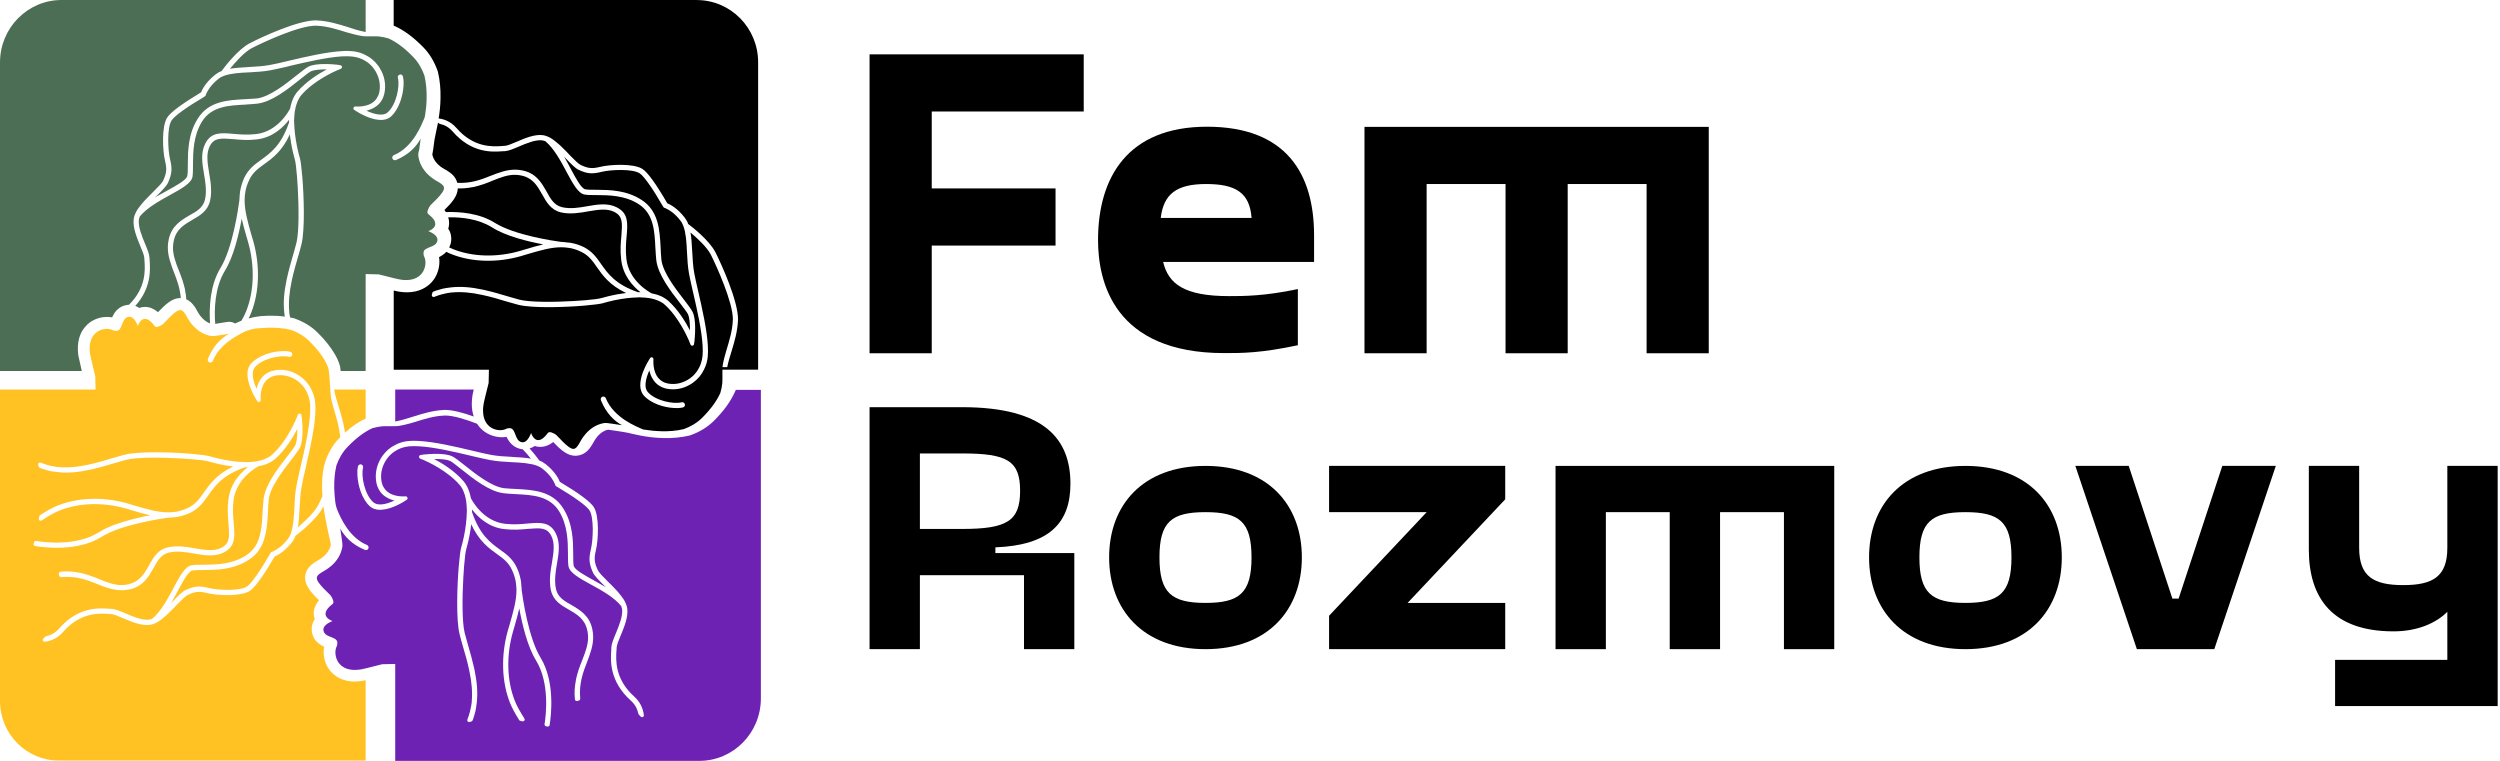 <svg width="92" height="28" viewBox="0 0 92 28" fill="none" xmlns="http://www.w3.org/2000/svg">
<g clip-path="url(#clip0_72_515)">
<path d="M16.532 9.107C16.573 9.127 16.617 9.146 16.659 9.163C17.378 9.454 18.277 9.482 19.129 9.236C19.201 9.216 19.27 9.194 19.338 9.174C19.567 9.104 19.782 9.042 19.991 8.993C19.433 8.889 18.613 8.692 18.108 8.368C17.609 8.056 16.979 7.986 16.493 7.997C16.551 8.166 16.527 8.315 16.496 8.416C16.61 8.586 16.616 8.76 16.602 8.875C16.591 8.965 16.564 9.042 16.53 9.108L16.532 9.107Z" fill="black"/>
<path d="M20.805 8.916C20.869 8.919 20.938 8.926 21.01 8.936C21.016 8.939 21.027 8.939 21.034 8.942C21.192 8.973 21.335 9.021 21.473 9.088C21.798 9.248 21.962 9.488 22.122 9.719C22.372 10.074 22.65 10.463 23.467 10.75H23.47C23.511 10.75 23.542 10.75 23.569 10.753C23.295 10.539 22.919 10.139 22.858 9.542C22.82 9.216 22.841 8.939 22.869 8.661V8.647C22.903 8.207 22.919 7.962 22.616 7.804C22.346 7.661 22.014 7.717 21.661 7.776C21.333 7.835 20.981 7.894 20.639 7.815C20.267 7.725 20.106 7.432 19.948 7.148C19.773 6.838 19.612 6.558 19.206 6.464C18.906 6.394 18.656 6.45 18.351 6.56C18.351 6.563 18.345 6.566 18.326 6.571C18.265 6.591 18.204 6.619 18.138 6.644C17.997 6.703 17.882 6.748 17.758 6.79C17.752 6.79 17.747 6.793 17.744 6.793C17.655 6.824 17.552 6.852 17.439 6.88C17.381 6.891 17.37 6.891 17.364 6.891C17.192 6.925 17.022 6.939 16.847 6.933C16.837 7.218 16.631 7.457 16.355 7.728C16.375 7.753 16.394 7.779 16.406 7.804C16.933 7.787 17.647 7.846 18.208 8.199C18.927 8.653 20.374 8.866 20.657 8.903C20.713 8.903 20.757 8.906 20.805 8.914V8.916Z" fill="black"/>
<path d="M23.976 10.794C23.976 10.794 23.982 10.797 23.987 10.797C24.14 10.825 24.278 10.873 24.397 10.935C24.4 10.938 24.404 10.938 24.408 10.942C24.466 10.973 24.521 11.015 24.558 11.043C24.569 11.049 24.575 11.057 24.583 11.063C24.955 11.393 25.236 11.857 25.39 12.159C25.393 11.885 25.37 11.674 25.318 11.562C25.277 11.486 25.171 11.343 25.027 11.159C24.682 10.715 24.213 10.108 24.152 9.576C24.138 9.466 24.132 9.343 24.125 9.222L24.118 9.118C24.088 8.5 24.057 7.868 23.502 7.512C22.997 7.188 22.405 7.182 21.973 7.179H21.953C21.778 7.179 21.625 7.179 21.509 7.159C21.269 7.114 21.078 6.75 20.851 6.33L20.837 6.302C20.626 5.907 20.382 5.462 20.074 5.201C20.071 5.201 20.068 5.198 20.063 5.195C20.025 5.181 19.988 5.17 19.954 5.164C19.698 5.136 19.374 5.274 19.085 5.397C18.874 5.487 18.702 5.557 18.58 5.563C18.549 5.563 18.518 5.563 18.488 5.566C18.118 5.594 17.358 5.646 16.655 4.837C16.524 4.688 16.368 4.598 16.189 4.559C16.175 4.556 16.161 4.548 16.151 4.542C16.14 4.528 16.131 4.517 16.12 4.508C16.079 4.719 15.997 5.08 15.99 5.136C15.953 5.453 15.927 5.596 15.915 5.65C15.91 5.671 15.91 5.691 15.915 5.711C15.99 6.022 16.287 6.187 16.39 6.243C16.414 6.257 16.431 6.268 16.445 6.274L16.456 6.28L16.459 6.283C16.578 6.359 16.764 6.481 16.828 6.728C17.338 6.756 17.717 6.604 18.06 6.468C18.125 6.443 18.187 6.42 18.249 6.395L18.299 6.378C18.58 6.277 18.888 6.195 19.251 6.277C19.737 6.384 19.934 6.736 20.109 7.04C20.256 7.311 20.39 7.554 20.681 7.624C20.989 7.697 21.32 7.641 21.611 7.589C21.983 7.524 22.367 7.457 22.705 7.634C23.13 7.854 23.099 8.217 23.061 8.679C23.036 8.933 23.017 9.206 23.05 9.519C23.136 10.341 23.909 10.758 23.974 10.792H23.977L23.976 10.794Z" fill="black"/>
<path d="M25.638 0H14.487V0.944L14.526 0.961L14.543 0.967C14.898 1.133 15.226 1.381 15.583 1.745C15.805 1.973 15.983 2.265 16.103 2.606L16.113 2.634L16.119 2.662C16.189 2.957 16.219 3.279 16.211 3.62C16.208 3.89 16.178 4.144 16.142 4.358C16.406 4.392 16.625 4.514 16.795 4.708C17.434 5.444 18.129 5.395 18.461 5.375C18.481 5.372 18.503 5.372 18.52 5.369H18.561C18.667 5.366 18.835 5.293 19.013 5.217C19.321 5.084 19.674 4.935 19.977 4.974C20.021 4.977 20.072 4.994 20.13 5.016C20.13 5.016 20.133 5.016 20.136 5.019C20.142 5.019 20.153 5.022 20.161 5.03C20.164 5.03 20.167 5.03 20.172 5.033C20.264 5.072 20.363 5.137 20.472 5.231C20.503 5.255 20.536 5.282 20.572 5.315C20.591 5.335 20.616 5.357 20.641 5.377L20.671 5.408C20.771 5.501 20.866 5.599 20.958 5.699L20.985 5.727C21.139 5.882 21.283 6.031 21.369 6.07C21.629 6.191 21.768 6.219 22.09 6.14C22.454 6.05 23.315 6.008 23.64 6.216C23.831 6.338 24.136 6.757 24.55 7.47L24.553 7.48C24.659 7.522 24.926 7.658 25.197 8.008C25.252 8.081 25.297 8.157 25.324 8.241L25.327 8.244C25.471 8.351 26.1 8.841 26.329 9.286C26.562 9.747 27.16 11.072 27.16 11.756C27.16 11.773 27.16 11.787 27.157 11.801C27.14 12.196 27.027 12.579 26.915 12.947C26.854 13.145 26.795 13.336 26.762 13.51H26.587C26.604 13.333 26.686 13.042 26.731 12.893C26.84 12.535 26.953 12.164 26.967 11.792C26.967 11.778 26.97 11.764 26.97 11.75C26.97 11.116 26.371 9.796 26.159 9.373C26.012 9.085 25.646 8.755 25.41 8.556C25.448 8.762 25.457 8.987 25.471 9.223L25.474 9.258C25.488 9.528 25.502 9.796 25.546 10.038C25.577 10.212 25.629 10.441 25.697 10.732C25.844 11.374 26.018 12.14 26.049 12.727C26.06 12.873 26.055 13.005 26.046 13.121C26.029 13.296 25.982 13.459 25.905 13.604C25.816 13.792 25.683 13.95 25.511 14.076C25.48 14.101 25.439 14.127 25.395 14.152C25.128 14.312 24.817 14.364 24.523 14.302C24.395 14.274 24.287 14.222 24.192 14.146C24.05 14.031 23.949 13.855 23.894 13.636C23.833 13.774 23.772 13.941 23.758 14.101C23.752 14.18 23.752 14.284 23.799 14.368C23.81 14.389 23.824 14.407 23.837 14.425C24.118 14.748 24.779 14.879 25.07 14.807H25.08C25.08 14.807 25.084 14.804 25.087 14.804C25.111 14.798 25.137 14.804 25.159 14.815C25.183 14.829 25.197 14.854 25.203 14.877C25.209 14.891 25.214 14.928 25.178 14.967C25.172 14.97 25.168 14.973 25.162 14.978C25.155 14.984 25.142 14.992 25.131 14.995C25.125 14.998 25.111 14.998 25.103 14.998C25.021 15.018 24.923 15.023 24.809 15.015C24.44 14.998 23.954 14.849 23.693 14.557C23.646 14.501 23.611 14.442 23.591 14.368C23.563 14.289 23.557 14.194 23.566 14.087C23.58 13.918 23.635 13.747 23.697 13.605C23.779 13.408 23.871 13.268 23.871 13.264L23.922 13.181C23.936 13.153 23.969 13.142 23.997 13.149C24.027 13.16 24.047 13.188 24.047 13.215V13.218L24.044 13.322C24.044 13.364 24.047 13.475 24.078 13.604C24.116 13.756 24.198 13.93 24.369 14.031C24.424 14.07 24.486 14.093 24.564 14.11C24.78 14.155 25.005 14.127 25.214 14.026C25.278 13.998 25.341 13.961 25.402 13.916C25.519 13.829 25.614 13.725 25.686 13.604C25.778 13.457 25.833 13.288 25.853 13.1C25.864 12.992 25.864 12.863 25.856 12.725C25.825 12.156 25.651 11.389 25.514 10.795L25.476 10.632C25.428 10.413 25.384 10.226 25.356 10.069C25.309 9.816 25.295 9.545 25.281 9.281C25.264 8.898 25.24 8.577 25.154 8.334C25.123 8.25 25.09 8.182 25.045 8.126C24.815 7.827 24.601 7.712 24.518 7.678C24.512 7.675 24.504 7.672 24.498 7.664C24.487 7.661 24.47 7.658 24.467 7.653C24.457 7.653 24.454 7.65 24.448 7.65C24.431 7.644 24.417 7.63 24.409 7.611L24.395 7.591C24.018 6.935 23.698 6.481 23.537 6.377C23.277 6.207 22.474 6.241 22.135 6.325C21.793 6.412 21.605 6.395 21.29 6.249C21.168 6.19 21.007 6.024 20.821 5.832C20.802 5.812 20.78 5.787 20.76 5.767C20.846 5.916 20.932 6.076 21.016 6.235C21.201 6.579 21.393 6.939 21.54 6.967C21.64 6.984 21.782 6.984 21.954 6.984H21.971C22.426 6.988 23.051 6.995 23.603 7.353C24.242 7.759 24.277 8.474 24.311 9.105C24.317 9.265 24.325 9.41 24.339 9.556C24.394 10.029 24.866 10.635 25.177 11.038L25.197 11.063C25.333 11.24 25.439 11.382 25.488 11.48C25.629 11.767 25.574 12.372 25.557 12.552L25.54 12.663C25.537 12.694 25.513 12.719 25.482 12.722C25.451 12.725 25.424 12.708 25.41 12.68L25.372 12.587C25.372 12.587 25.369 12.576 25.369 12.569C25.3 12.409 24.975 11.671 24.463 11.212C24.457 11.209 24.446 11.201 24.443 11.198C24.437 11.192 24.432 11.187 24.429 11.181C24.316 11.094 24.152 11.025 23.951 10.98H23.948C23.934 10.984 23.92 10.98 23.907 10.974C23.903 10.977 23.903 10.974 23.9 10.974C23.9 10.974 23.898 10.973 23.894 10.971C23.788 10.957 23.692 10.946 23.6 10.946C23.594 10.946 23.583 10.946 23.569 10.943H23.48C23.48 10.943 23.467 10.946 23.46 10.946C23.211 10.949 22.927 10.985 22.622 11.047C22.417 11.089 22.267 11.134 22.219 11.148C22.208 11.152 22.202 11.152 22.199 11.155C22.09 11.186 21.844 11.217 21.552 11.242C21.542 11.245 21.536 11.245 21.528 11.245C20.826 11.307 19.606 11.349 19.076 11.217C18.926 11.178 18.754 11.13 18.593 11.082C18.363 11.008 18.063 10.921 17.758 10.856C17.327 10.758 16.961 10.732 16.633 10.763H16.608C16.523 10.774 16.441 10.788 16.359 10.808L16.276 10.828C16.276 10.828 16.265 10.831 16.259 10.831C16.159 10.859 16.067 10.89 15.982 10.925C15.954 10.935 15.926 10.928 15.906 10.907C15.893 10.893 15.89 10.876 15.89 10.859C15.89 10.842 15.89 10.839 15.896 10.828C15.902 10.814 15.906 10.8 15.909 10.786C15.909 10.758 15.926 10.741 15.951 10.73C16.015 10.702 16.081 10.682 16.145 10.665C16.173 10.654 16.201 10.648 16.234 10.64C16.251 10.637 16.273 10.629 16.293 10.623L16.313 10.62C16.385 10.606 16.457 10.592 16.529 10.585L16.604 10.575C16.956 10.536 17.329 10.564 17.784 10.662C17.818 10.673 17.842 10.676 17.87 10.682C18.144 10.744 18.397 10.82 18.622 10.887L18.814 10.943C18.923 10.974 19.025 11.005 19.122 11.03C19.516 11.127 20.408 11.12 21.107 11.078C21.254 11.068 21.393 11.061 21.52 11.05C21.821 11.025 22.061 10.994 22.142 10.966C22.149 10.966 22.156 10.963 22.162 10.963L22.166 10.96C22.207 10.949 22.288 10.926 22.401 10.898C22.457 10.884 22.518 10.87 22.59 10.856L22.648 10.845C22.706 10.831 22.771 10.82 22.837 10.814C22.843 10.811 22.851 10.811 22.857 10.808C22.884 10.808 22.912 10.802 22.942 10.797L22.962 10.794C22.987 10.791 23.013 10.788 23.041 10.783C22.427 10.492 22.175 10.13 21.966 9.831C21.805 9.598 21.666 9.401 21.392 9.269C21.264 9.206 21.136 9.161 21.002 9.133C20.991 9.133 20.978 9.13 20.968 9.127C20.855 9.11 20.757 9.099 20.664 9.099H20.66C20.267 9.099 19.874 9.217 19.411 9.353L19.182 9.422C18.293 9.679 17.344 9.651 16.588 9.343C16.538 9.323 16.483 9.298 16.427 9.267C16.342 9.357 16.242 9.419 16.158 9.461C16.202 9.74 16.133 10.044 15.969 10.281C15.753 10.585 15.401 10.757 14.981 10.757C14.898 10.757 14.814 10.75 14.728 10.739C14.69 10.736 14.633 10.726 14.489 10.691V13.607H17.992L17.982 14.092C17.876 14.511 17.796 14.838 17.79 14.911C17.779 14.981 17.776 15.046 17.776 15.109C17.776 15.776 18.323 15.897 18.581 15.802C18.608 15.796 18.653 15.751 18.769 15.757C19.002 15.774 18.927 16.236 19.214 16.275H19.238C19.433 16.275 19.539 15.937 19.546 15.934C19.546 15.941 19.577 16.041 19.646 16.115C19.657 16.125 19.666 16.135 19.68 16.146C19.724 16.185 19.779 16.208 19.847 16.191C19.894 16.185 19.946 16.157 20.008 16.104C20.055 16.065 20.104 16.01 20.158 15.937C20.213 15.861 20.346 15.927 20.449 15.989C20.513 16.027 20.915 16.53 21.102 16.519C21.194 16.513 21.235 16.446 21.307 16.335C21.352 16.262 21.612 15.676 22.227 15.569C22.34 15.549 22.716 15.628 22.89 15.648C22.607 15.493 22.313 15.221 22.113 14.729C22.11 14.718 22.107 14.701 22.107 14.69C22.107 14.652 22.127 14.617 22.166 14.6C22.216 14.58 22.271 14.603 22.293 14.652C22.593 15.399 23.471 15.71 23.621 15.785C23.644 15.796 23.664 15.804 23.69 15.808C23.879 15.839 24.104 15.863 24.342 15.87C24.608 15.877 24.892 15.857 25.166 15.791C25.408 15.701 25.644 15.569 25.844 15.371C26.179 15.034 26.38 14.743 26.51 14.459V14.453C26.544 14.341 26.569 14.221 26.582 14.09V14.048C26.585 14.031 26.585 14.009 26.585 13.997V13.605H27.899V2.292C27.899 1.026 26.887 0.002 25.641 0.002L25.638 0Z" fill="black"/>
<path d="M15.761 8.505C15.761 8.505 15.868 8.474 15.939 8.402C15.957 8.387 15.972 8.365 15.988 8.343C15.991 8.34 15.991 8.337 15.994 8.334C16.003 8.312 16.012 8.294 16.018 8.272C16.018 8.269 16.015 8.266 16.015 8.263C16.021 8.21 16.012 8.151 15.963 8.079C15.92 8.02 15.859 7.955 15.764 7.88C15.687 7.827 15.755 7.69 15.816 7.585C15.853 7.519 16.349 7.112 16.34 6.919C16.334 6.826 16.27 6.785 16.159 6.711C16.086 6.667 15.507 6.4 15.399 5.775C15.381 5.66 15.399 5.604 15.424 5.523C15.43 5.507 15.457 5.277 15.479 5.1C15.326 5.389 15.056 5.688 14.569 5.89C14.559 5.893 14.541 5.896 14.532 5.896C14.495 5.896 14.458 5.874 14.443 5.837C14.421 5.784 14.446 5.728 14.495 5.709C15.215 5.411 15.525 4.556 15.608 4.369C15.626 4.332 15.635 4.295 15.641 4.254C15.672 4.068 15.697 3.85 15.7 3.623C15.706 3.349 15.684 3.06 15.62 2.783C15.531 2.534 15.399 2.295 15.203 2.093C14.872 1.751 14.584 1.546 14.302 1.415C14.302 1.415 14.3 1.414 14.296 1.412C14.185 1.381 14.066 1.356 13.937 1.34H13.897C13.879 1.337 13.857 1.337 13.845 1.337H13.456V1.334C13.431 1.337 13.398 1.334 13.361 1.331C13.183 1.309 12.898 1.231 12.751 1.188C12.395 1.076 12.028 0.961 11.663 0.948C11.648 0.948 11.635 0.945 11.62 0.945C10.992 0.945 9.689 1.555 9.269 1.769C8.984 1.919 8.659 2.292 8.463 2.531C8.665 2.494 8.889 2.485 9.122 2.469L9.156 2.466C9.422 2.45 9.689 2.438 9.928 2.391C10.1 2.36 10.326 2.311 10.615 2.239C11.249 2.09 12.009 1.912 12.588 1.881C12.733 1.869 12.864 1.875 12.981 1.885C13.152 1.903 13.312 1.95 13.456 2.028C13.643 2.118 13.799 2.255 13.925 2.429C13.946 2.46 13.974 2.5 13.998 2.547C14.158 2.817 14.21 3.135 14.146 3.433C14.118 3.564 14.069 3.676 13.992 3.772C13.879 3.915 13.704 4.018 13.487 4.074C13.624 4.139 13.79 4.201 13.946 4.214C14.026 4.22 14.13 4.22 14.213 4.173C14.231 4.161 14.25 4.148 14.268 4.133C14.587 3.85 14.716 3.175 14.645 2.88V2.87C14.645 2.87 14.642 2.867 14.642 2.864C14.633 2.839 14.642 2.811 14.651 2.789C14.667 2.765 14.688 2.752 14.713 2.746C14.728 2.737 14.765 2.733 14.802 2.768C14.805 2.777 14.811 2.78 14.814 2.786C14.82 2.793 14.826 2.808 14.829 2.817C14.832 2.824 14.832 2.839 14.832 2.845C14.854 2.929 14.857 3.029 14.851 3.144C14.832 3.52 14.685 4.015 14.397 4.279C14.342 4.329 14.284 4.363 14.213 4.385C14.133 4.413 14.041 4.419 13.934 4.41C13.765 4.394 13.597 4.338 13.456 4.276C13.263 4.192 13.125 4.099 13.122 4.099L13.039 4.046C13.011 4.033 12.999 3.999 13.008 3.971C13.018 3.94 13.045 3.918 13.073 3.918H13.076L13.18 3.921C13.22 3.921 13.33 3.918 13.456 3.887C13.609 3.85 13.781 3.766 13.879 3.592C13.916 3.536 13.94 3.474 13.959 3.393C14.002 3.172 13.974 2.942 13.876 2.73C13.848 2.665 13.812 2.603 13.765 2.538C13.68 2.419 13.579 2.323 13.456 2.248C13.312 2.155 13.143 2.099 12.959 2.08C12.852 2.068 12.726 2.068 12.588 2.074C12.024 2.108 11.267 2.286 10.679 2.422L10.52 2.463C10.302 2.51 10.118 2.556 9.962 2.584C9.71 2.634 9.444 2.646 9.183 2.662C8.806 2.677 8.487 2.702 8.245 2.789C8.162 2.821 8.095 2.855 8.04 2.901C7.746 3.135 7.632 3.355 7.598 3.436C7.592 3.446 7.589 3.452 7.583 3.458C7.58 3.467 7.577 3.486 7.574 3.489C7.574 3.502 7.571 3.505 7.571 3.511C7.562 3.53 7.549 3.542 7.531 3.548L7.513 3.564C6.863 3.946 6.412 4.273 6.311 4.438C6.143 4.702 6.176 5.52 6.259 5.865C6.345 6.213 6.326 6.406 6.182 6.726C6.124 6.851 5.959 7.016 5.772 7.202C5.75 7.224 5.726 7.246 5.704 7.264C5.854 7.177 6.011 7.09 6.17 7.003C6.51 6.817 6.866 6.621 6.893 6.471C6.912 6.369 6.912 6.223 6.912 6.048V6.033C6.915 5.57 6.921 4.932 7.274 4.372C7.675 3.719 8.383 3.685 9.008 3.651C9.165 3.641 9.309 3.635 9.453 3.623C9.922 3.567 10.523 3.085 10.921 2.768L10.946 2.749C11.12 2.609 11.261 2.5 11.356 2.45C11.641 2.311 12.239 2.363 12.417 2.382L12.527 2.401C12.558 2.404 12.582 2.429 12.585 2.46C12.588 2.491 12.57 2.519 12.543 2.531L12.451 2.572C12.451 2.572 12.441 2.575 12.435 2.575C12.276 2.643 11.546 2.973 11.093 3.495C11.09 3.505 11.081 3.514 11.077 3.517C11.071 3.523 11.068 3.53 11.062 3.533C10.976 3.648 10.906 3.813 10.863 4.018V4.024C10.866 4.036 10.863 4.052 10.854 4.064C10.86 4.068 10.854 4.068 10.854 4.071C10.854 4.071 10.853 4.073 10.851 4.077C10.838 4.186 10.826 4.285 10.826 4.378C10.826 4.385 10.826 4.394 10.823 4.41V4.5C10.823 4.5 10.826 4.512 10.826 4.522C10.832 4.773 10.866 5.063 10.927 5.374C10.967 5.582 11.013 5.737 11.025 5.784C11.031 5.797 11.031 5.803 11.034 5.806C11.065 5.918 11.096 6.167 11.12 6.465C11.123 6.474 11.123 6.481 11.123 6.487C11.185 7.202 11.225 8.446 11.096 8.984C11.056 9.139 11.01 9.314 10.961 9.475C10.89 9.709 10.805 10.016 10.737 10.327C10.642 10.766 10.615 11.139 10.645 11.472V11.497C10.651 11.559 10.661 11.621 10.676 11.683C10.722 11.69 10.768 11.702 10.814 11.711C10.829 11.714 10.844 11.721 10.86 11.727C11.191 11.848 11.473 12.022 11.697 12.249C11.96 12.51 12.165 12.765 12.325 13.039C12.368 13.107 12.466 13.294 12.515 13.487C12.515 13.496 12.518 13.506 12.518 13.512C12.527 13.555 12.533 13.602 12.536 13.652H13.456V10.085L13.937 10.097C14.354 10.203 14.676 10.284 14.746 10.29C14.817 10.303 14.881 10.306 14.943 10.306C15.601 10.306 15.724 9.749 15.629 9.488C15.623 9.46 15.577 9.413 15.586 9.295C15.601 9.059 16.058 9.136 16.098 8.844V8.819C16.098 8.62 15.764 8.511 15.761 8.505ZM5.318 9.606C5.315 9.584 5.315 9.562 5.312 9.547V9.503C5.309 9.398 5.235 9.227 5.159 9.046C5.03 8.732 4.883 8.371 4.92 8.064C4.923 8.017 4.941 7.964 4.959 7.905C4.959 7.905 4.959 7.902 4.966 7.899C4.966 7.892 4.969 7.88 4.975 7.874C4.975 7.871 4.975 7.868 4.978 7.864C5.015 7.771 5.082 7.669 5.174 7.557C5.198 7.526 5.226 7.491 5.257 7.457C5.275 7.435 5.297 7.41 5.318 7.386L5.349 7.355C5.441 7.255 5.539 7.159 5.637 7.062L5.664 7.034C5.818 6.879 5.968 6.733 6.005 6.645C6.124 6.381 6.152 6.238 6.072 5.912C5.983 5.542 5.943 4.665 6.149 4.332C6.268 4.139 6.685 3.828 7.387 3.405L7.399 3.402C7.439 3.293 7.574 3.023 7.92 2.749C7.991 2.693 8.067 2.646 8.15 2.618L8.153 2.615C8.261 2.469 8.745 1.829 9.183 1.595C9.64 1.359 10.952 0.749 11.626 0.749C11.644 0.749 11.657 0.749 11.672 0.753C12.064 0.771 12.441 0.883 12.806 0.998C12.999 1.064 13.189 1.123 13.361 1.157C13.392 1.166 13.425 1.169 13.456 1.179V0H2.265C1.015 0 0 1.029 0 2.298V13.652H3.01C2.903 13.188 2.887 13.117 2.881 13.076C2.817 12.591 2.949 12.28 3.065 12.116C3.087 12.088 3.16 11.991 3.221 11.935C3.28 11.882 3.335 11.845 3.378 11.817C3.381 11.814 3.387 11.811 3.393 11.808C3.556 11.714 3.743 11.662 3.933 11.662C3.997 11.662 4.064 11.668 4.126 11.68C4.129 11.671 4.135 11.658 4.141 11.649C4.19 11.543 4.248 11.459 4.322 11.391C4.426 11.294 4.549 11.239 4.677 11.223C4.702 11.217 4.723 11.217 4.745 11.217C5.382 10.592 5.339 9.929 5.318 9.606ZM6.326 9.824L6.311 9.774C6.21 9.488 6.127 9.174 6.21 8.804C6.317 8.309 6.664 8.107 6.964 7.93C7.234 7.781 7.473 7.644 7.543 7.348C7.614 7.034 7.559 6.698 7.507 6.4C7.442 6.02 7.378 5.632 7.552 5.287C7.77 4.854 8.129 4.885 8.585 4.926C8.837 4.948 9.107 4.969 9.416 4.935C10.231 4.848 10.642 4.061 10.676 3.996V3.99C10.676 3.99 10.679 3.984 10.679 3.98C10.707 3.825 10.756 3.685 10.817 3.564C10.82 3.561 10.82 3.554 10.823 3.551C10.854 3.492 10.897 3.436 10.924 3.399C10.93 3.39 10.936 3.38 10.946 3.374C11.271 2.995 11.73 2.709 12.028 2.553C11.758 2.55 11.549 2.575 11.439 2.625C11.363 2.668 11.222 2.777 11.041 2.923C10.602 3.275 10.002 3.75 9.474 3.813C9.364 3.828 9.244 3.834 9.125 3.841L9.021 3.85C8.411 3.881 7.785 3.912 7.433 4.475C7.114 4.991 7.105 5.594 7.102 6.033V6.052C7.102 6.232 7.102 6.387 7.084 6.506C7.038 6.748 6.676 6.944 6.262 7.174L6.234 7.19C5.842 7.404 5.404 7.653 5.146 7.964C5.146 7.967 5.143 7.973 5.14 7.976C5.125 8.014 5.116 8.051 5.11 8.088C5.082 8.35 5.217 8.679 5.339 8.972C5.428 9.186 5.496 9.36 5.502 9.488C5.502 9.519 5.502 9.55 5.508 9.581C5.529 9.923 5.575 10.598 4.978 11.257C5.03 11.276 5.076 11.301 5.122 11.332C5.189 11.307 5.26 11.294 5.336 11.294C5.502 11.294 5.661 11.36 5.815 11.487C6.097 11.192 6.342 10.968 6.63 10.968C6.636 10.968 6.645 10.968 6.654 10.971C6.624 10.598 6.507 10.293 6.4 10.016C6.375 9.951 6.351 9.889 6.326 9.824ZM10.823 9.251C10.854 9.139 10.884 9.034 10.909 8.937C11.007 8.536 10.998 7.628 10.958 6.916C10.949 6.767 10.94 6.624 10.93 6.496C10.906 6.188 10.875 5.946 10.848 5.862C10.848 5.856 10.844 5.846 10.844 5.84L10.841 5.837C10.832 5.797 10.808 5.713 10.78 5.598C10.765 5.542 10.752 5.479 10.737 5.405L10.728 5.346C10.713 5.287 10.703 5.221 10.697 5.156C10.694 5.147 10.694 5.14 10.691 5.134C10.691 5.106 10.682 5.078 10.679 5.047L10.676 5.025C10.673 5 10.67 4.972 10.667 4.944C10.379 5.57 10.02 5.828 9.726 6.039C9.496 6.204 9.3 6.347 9.171 6.624C9.107 6.754 9.064 6.885 9.036 7.022C9.036 7.031 9.033 7.047 9.03 7.056C9.011 7.171 9.002 7.271 9.002 7.367V7.37C9.002 7.771 9.119 8.169 9.251 8.642L9.321 8.875C9.575 9.78 9.548 10.744 9.241 11.515C9.217 11.578 9.186 11.646 9.149 11.717C9.287 11.68 9.428 11.652 9.572 11.637C9.579 11.637 9.591 11.637 9.603 11.633C9.646 11.63 9.713 11.627 9.772 11.624C9.802 11.624 9.827 11.621 9.833 11.621C9.845 11.621 9.864 11.618 9.876 11.618H9.974C10.149 11.618 10.317 11.627 10.48 11.652C10.477 11.627 10.474 11.602 10.47 11.578L10.461 11.5C10.421 11.142 10.449 10.763 10.547 10.299C10.556 10.265 10.559 10.24 10.566 10.212C10.627 9.932 10.703 9.674 10.768 9.444L10.823 9.251ZM8.113 9.864C8.561 9.133 8.772 7.659 8.809 7.37C8.809 7.314 8.812 7.267 8.818 7.221C8.821 7.152 8.831 7.084 8.84 7.009C8.843 7.003 8.843 6.994 8.846 6.988C8.877 6.826 8.926 6.68 8.99 6.54C9.149 6.21 9.385 6.042 9.615 5.877C9.965 5.625 10.351 5.343 10.636 4.509V4.506C10.636 4.466 10.636 4.434 10.639 4.406C10.425 4.683 10.032 5.069 9.441 5.131C9.119 5.168 8.843 5.147 8.57 5.119H8.555C8.12 5.084 7.877 5.069 7.721 5.377C7.58 5.653 7.635 5.989 7.693 6.35C7.752 6.683 7.81 7.044 7.73 7.392C7.641 7.771 7.353 7.933 7.071 8.095C6.768 8.272 6.489 8.437 6.397 8.85C6.326 9.155 6.382 9.41 6.492 9.721C6.495 9.721 6.498 9.727 6.501 9.746C6.523 9.808 6.55 9.87 6.575 9.936C6.633 10.079 6.676 10.197 6.719 10.324C6.719 10.331 6.722 10.334 6.722 10.337C6.752 10.427 6.78 10.533 6.808 10.648C6.817 10.707 6.817 10.716 6.817 10.722C6.838 10.819 6.851 10.915 6.854 11.015C7.025 11.086 7.123 11.229 7.188 11.322L7.203 11.347C7.203 11.347 7.225 11.382 7.243 11.419C7.255 11.444 7.274 11.475 7.292 11.506C7.323 11.559 7.378 11.64 7.454 11.717C7.54 11.805 7.629 11.864 7.73 11.901C7.693 11.357 7.718 10.511 8.113 9.864ZM9.134 8.925C9.116 8.853 9.094 8.785 9.073 8.713C9.005 8.48 8.944 8.263 8.895 8.048C8.791 8.617 8.595 9.454 8.276 9.964C7.896 10.589 7.88 11.41 7.92 11.92C7.997 11.907 8.092 11.892 8.159 11.879C8.242 11.867 8.319 11.854 8.377 11.845C8.395 11.845 8.411 11.842 8.429 11.842C8.509 11.842 8.582 11.864 8.65 11.904C8.726 11.867 8.806 11.832 8.886 11.801C8.959 11.674 9.021 11.556 9.064 11.441C9.352 10.71 9.379 9.793 9.134 8.925Z" fill="#4C6E55"/>
<path d="M16.329 15.087C16.343 15.084 16.357 15.084 16.374 15.084C16.651 15.084 17.044 15.188 17.434 15.328C17.387 15.188 17.362 15.033 17.362 14.868C17.362 14.784 17.369 14.697 17.379 14.61C17.382 14.568 17.393 14.502 17.434 14.335H14.544V15.511C14.743 15.477 14.962 15.407 15.197 15.334C15.56 15.219 15.939 15.104 16.329 15.087Z" fill="#6D22B3"/>
<path d="M27.085 14.336L27.052 14.406L27.045 14.423C26.88 14.785 26.636 15.12 26.276 15.482C26.049 15.709 25.761 15.889 25.424 16.011L25.396 16.021L25.369 16.028C25.078 16.098 24.757 16.129 24.422 16.121C23.793 16.11 23.26 15.959 23.107 15.927C22.944 15.892 22.489 15.829 22.4 15.815C22.389 15.813 22.379 15.815 22.368 15.815C22.051 15.885 21.884 16.196 21.827 16.301C21.813 16.326 21.786 16.371 21.786 16.371C21.697 16.514 21.545 16.747 21.209 16.772C20.897 16.79 20.647 16.57 20.359 16.267C20.081 16.486 19.827 16.461 19.678 16.413C19.612 16.458 19.548 16.486 19.487 16.503C19.665 16.698 19.799 16.88 19.85 16.95L19.853 16.953C19.936 16.981 20.011 17.026 20.083 17.082C20.429 17.357 20.564 17.629 20.604 17.736L20.615 17.739C21.318 18.161 21.733 18.47 21.855 18.666C22.06 18.997 22.02 19.874 21.93 20.244C21.85 20.573 21.878 20.714 21.999 20.98C22.037 21.067 22.184 21.213 22.339 21.37L22.366 21.398C22.466 21.491 22.563 21.589 22.654 21.69L22.685 21.721C22.705 21.746 22.727 21.77 22.747 21.791C22.777 21.826 22.805 21.861 22.829 21.893C22.921 22.005 22.987 22.106 23.025 22.199C23.029 22.202 23.029 22.205 23.029 22.21C23.035 22.216 23.039 22.227 23.039 22.235C23.042 22.238 23.042 22.241 23.042 22.241C23.062 22.3 23.081 22.353 23.084 22.398C23.122 22.707 22.973 23.067 22.843 23.381C22.768 23.561 22.696 23.732 22.691 23.841V23.883C22.688 23.9 22.688 23.922 22.685 23.942C22.665 24.279 22.616 24.987 23.344 25.638C23.54 25.816 23.66 26.043 23.694 26.315C23.7 26.343 23.683 26.374 23.655 26.388C23.645 26.391 23.635 26.391 23.628 26.391C23.608 26.391 23.586 26.385 23.573 26.366C23.556 26.346 23.534 26.321 23.507 26.296C23.5 26.285 23.493 26.271 23.49 26.257C23.451 26.077 23.363 25.915 23.215 25.783C22.416 25.066 22.468 24.292 22.495 23.916C22.498 23.884 22.498 23.853 22.498 23.822C22.504 23.696 22.573 23.522 22.664 23.306C22.783 23.014 22.921 22.683 22.894 22.421C22.887 22.387 22.877 22.348 22.863 22.309C22.86 22.306 22.857 22.303 22.857 22.298C22.599 21.984 22.16 21.737 21.769 21.523L21.741 21.509C21.326 21.278 20.966 21.084 20.921 20.84C20.901 20.722 20.901 20.565 20.901 20.387V20.367C20.898 19.929 20.891 19.326 20.572 18.811C20.218 18.246 19.594 18.215 18.983 18.184L18.88 18.178C18.76 18.172 18.639 18.164 18.53 18.15C18.005 18.088 17.404 17.61 16.966 17.259C16.783 17.113 16.642 17.004 16.567 16.964C16.457 16.911 16.248 16.887 15.977 16.891C16.276 17.048 16.736 17.332 17.062 17.713C17.068 17.719 17.076 17.727 17.082 17.738C17.11 17.777 17.151 17.831 17.182 17.892C17.185 17.895 17.185 17.898 17.188 17.903C17.249 18.024 17.298 18.164 17.326 18.321C17.326 18.324 17.329 18.327 17.329 18.332V18.335C17.363 18.402 17.775 19.189 18.589 19.276C18.898 19.31 19.169 19.29 19.419 19.265C19.876 19.226 20.236 19.195 20.452 19.627C20.627 19.972 20.563 20.363 20.497 20.742C20.445 21.037 20.391 21.376 20.463 21.689C20.532 21.984 20.773 22.121 21.039 22.27C21.341 22.448 21.688 22.65 21.795 23.144C21.878 23.513 21.795 23.827 21.695 24.113L21.678 24.166C21.654 24.228 21.631 24.292 21.606 24.357C21.462 24.726 21.301 25.144 21.352 25.711C21.352 25.728 21.346 25.75 21.332 25.764C21.321 25.778 21.301 25.784 21.284 25.784C21.278 25.784 21.268 25.788 21.254 25.795C21.248 25.798 21.234 25.798 21.226 25.798C21.188 25.798 21.16 25.773 21.157 25.736C21.133 25.506 21.143 25.284 21.188 25.064C21.188 25.058 21.188 25.047 21.199 24.988C21.226 24.873 21.254 24.769 21.284 24.679C21.284 24.676 21.288 24.673 21.288 24.665C21.329 24.539 21.373 24.421 21.432 24.278C21.456 24.211 21.484 24.149 21.504 24.087C21.507 24.069 21.51 24.062 21.514 24.062C21.625 23.752 21.68 23.497 21.611 23.191C21.519 22.776 21.24 22.613 20.935 22.435C20.653 22.275 20.365 22.112 20.276 21.732C20.196 21.384 20.256 21.025 20.314 20.691C20.373 20.331 20.428 19.994 20.287 19.719C20.129 19.41 19.888 19.427 19.453 19.461H19.439C19.165 19.489 18.891 19.509 18.567 19.472C17.977 19.41 17.582 19.025 17.369 18.747C17.372 18.775 17.372 18.806 17.372 18.848V18.851C17.657 19.683 18.041 19.966 18.391 20.22C18.621 20.383 18.858 20.551 19.016 20.882C19.082 21.022 19.13 21.168 19.16 21.328C19.163 21.334 19.163 21.345 19.166 21.353C19.177 21.426 19.183 21.496 19.186 21.561C19.192 21.61 19.197 21.655 19.197 21.711C19.235 22 19.444 23.472 19.894 24.205C20.429 25.078 20.285 26.319 20.227 26.682C20.224 26.713 20.193 26.738 20.161 26.738C20.141 26.738 20.127 26.734 20.092 26.727C20.058 26.716 20.034 26.682 20.04 26.646C20.095 26.304 20.232 25.131 19.727 24.306C19.409 23.794 19.212 22.958 19.11 22.39C19.062 22.603 18.999 22.822 18.932 23.056C18.912 23.126 18.891 23.196 18.871 23.269C18.627 24.136 18.654 25.052 18.943 25.783C19.018 25.982 19.139 26.187 19.297 26.441C19.311 26.465 19.311 26.497 19.294 26.521C19.28 26.538 19.26 26.546 19.238 26.546H19.218C19.199 26.54 19.177 26.532 19.163 26.529C19.139 26.529 19.116 26.518 19.105 26.498C18.944 26.243 18.837 26.038 18.765 25.858C18.46 25.088 18.432 24.124 18.685 23.217L18.754 22.984C18.887 22.515 19.006 22.113 19.006 21.712V21.709C19.006 21.616 18.995 21.515 18.978 21.4C18.975 21.389 18.972 21.375 18.972 21.366C18.944 21.23 18.9 21.098 18.838 20.969C18.708 20.691 18.512 20.548 18.282 20.384C17.986 20.171 17.629 19.915 17.341 19.291C17.338 19.319 17.335 19.347 17.33 19.372L17.327 19.392C17.324 19.424 17.317 19.451 17.317 19.479C17.314 19.486 17.314 19.493 17.311 19.5C17.304 19.567 17.294 19.632 17.28 19.691L17.269 19.75C17.255 19.823 17.241 19.885 17.228 19.941C17.2 20.056 17.176 20.14 17.166 20.182L17.163 20.185C17.163 20.185 17.16 20.199 17.16 20.206C17.133 20.29 17.102 20.534 17.078 20.84C17.067 20.969 17.061 21.112 17.05 21.261C17.009 21.972 17.002 22.881 17.098 23.281C17.122 23.379 17.153 23.483 17.183 23.595L17.238 23.79C17.304 24.02 17.379 24.278 17.441 24.556C17.447 24.584 17.451 24.609 17.461 24.643C17.557 25.107 17.585 25.486 17.547 25.845L17.536 25.921C17.53 25.994 17.516 26.067 17.502 26.14L17.499 26.161C17.493 26.181 17.485 26.203 17.482 26.22C17.476 26.254 17.468 26.282 17.458 26.31C17.441 26.377 17.419 26.442 17.392 26.509C17.381 26.534 17.364 26.551 17.337 26.551C17.323 26.554 17.309 26.557 17.295 26.565C17.284 26.571 17.275 26.571 17.265 26.571C17.248 26.571 17.231 26.568 17.217 26.554C17.197 26.534 17.189 26.506 17.2 26.478C17.234 26.391 17.266 26.297 17.292 26.196C17.292 26.19 17.295 26.182 17.295 26.179L17.315 26.095C17.335 26.011 17.349 25.927 17.36 25.84V25.816C17.39 25.481 17.363 25.108 17.268 24.67C17.202 24.36 17.116 24.054 17.044 23.819C16.996 23.656 16.947 23.482 16.91 23.328C16.78 22.788 16.822 21.544 16.883 20.831C16.883 20.824 16.883 20.817 16.886 20.806C16.91 20.51 16.941 20.258 16.972 20.148C16.975 20.145 16.975 20.137 16.978 20.128C16.992 20.08 17.036 19.926 17.078 19.717C17.139 19.408 17.174 19.119 17.177 18.864C17.177 18.858 17.177 18.85 17.18 18.843V18.753C17.177 18.739 17.177 18.728 17.177 18.722C17.177 18.629 17.166 18.531 17.153 18.422C17.153 18.422 17.152 18.42 17.15 18.416C17.15 18.416 17.146 18.413 17.15 18.41C17.143 18.396 17.139 18.382 17.143 18.368V18.365C17.099 18.159 17.03 17.991 16.944 17.876C16.938 17.873 16.933 17.87 16.927 17.862C16.924 17.859 16.917 17.848 16.913 17.842C16.46 17.32 15.729 16.988 15.571 16.919C15.565 16.919 15.557 16.916 15.554 16.916L15.462 16.877C15.435 16.863 15.418 16.835 15.421 16.803C15.424 16.772 15.448 16.747 15.479 16.744L15.589 16.727C15.767 16.71 16.365 16.654 16.65 16.797C16.747 16.846 16.887 16.954 17.062 17.093L17.087 17.113C17.485 17.43 18.086 17.911 18.552 17.966C18.696 17.98 18.84 17.987 18.998 17.994C19.623 18.029 20.33 18.064 20.731 18.716C21.085 19.277 21.091 19.915 21.094 20.377V20.394C21.094 20.568 21.094 20.714 21.111 20.815C21.139 20.964 21.496 21.16 21.836 21.348C21.994 21.435 22.152 21.523 22.299 21.61C22.279 21.589 22.255 21.568 22.233 21.547C22.045 21.359 21.879 21.196 21.821 21.07C21.677 20.75 21.66 20.558 21.746 20.21C21.828 19.865 21.862 19.047 21.694 18.783C21.591 18.62 21.14 18.291 20.492 17.909L20.472 17.895C20.455 17.889 20.442 17.875 20.434 17.856C20.434 17.85 20.431 17.845 20.431 17.836C20.428 17.833 20.425 17.816 20.42 17.805C20.414 17.799 20.409 17.791 20.406 17.785C20.372 17.701 20.259 17.481 19.963 17.248C19.908 17.203 19.839 17.167 19.758 17.136C19.517 17.049 19.199 17.024 18.82 17.007C18.559 16.993 18.291 16.979 18.041 16.931C17.887 16.903 17.701 16.858 17.485 16.81L17.324 16.771C16.737 16.631 15.979 16.454 15.416 16.423C15.278 16.416 15.153 16.416 15.045 16.426C14.86 16.446 14.691 16.502 14.547 16.597C14.428 16.67 14.323 16.768 14.238 16.886C14.193 16.948 14.155 17.012 14.127 17.077C14.028 17.29 14 17.519 14.045 17.739C14.061 17.82 14.086 17.883 14.124 17.939C14.224 18.113 14.396 18.197 14.547 18.234C14.675 18.265 14.785 18.268 14.825 18.268L14.927 18.265H14.93C14.958 18.265 14.986 18.285 14.996 18.318C15.002 18.346 14.993 18.38 14.966 18.394L14.883 18.447C14.883 18.447 14.742 18.54 14.546 18.624C14.405 18.686 14.236 18.742 14.069 18.756C13.963 18.767 13.87 18.759 13.792 18.732C13.72 18.711 13.661 18.676 13.606 18.627C13.318 18.363 13.171 17.869 13.153 17.492C13.146 17.377 13.15 17.276 13.169 17.192C13.169 17.186 13.169 17.172 13.172 17.164C13.176 17.153 13.183 17.139 13.189 17.133C13.193 17.127 13.195 17.122 13.2 17.116C13.239 17.082 13.275 17.085 13.289 17.091C13.313 17.097 13.336 17.111 13.35 17.136C13.361 17.157 13.367 17.184 13.361 17.209C13.361 17.212 13.361 17.215 13.358 17.215V17.226C13.286 17.522 13.416 18.195 13.735 18.48C13.752 18.494 13.769 18.508 13.79 18.518C13.873 18.567 13.976 18.567 14.054 18.561C14.212 18.547 14.377 18.484 14.514 18.421C14.297 18.365 14.123 18.26 14.009 18.117C13.934 18.019 13.882 17.909 13.854 17.78C13.793 17.48 13.844 17.164 14.002 16.892C14.026 16.847 14.054 16.805 14.077 16.774C14.201 16.6 14.359 16.465 14.544 16.373C14.688 16.297 14.849 16.247 15.021 16.23C15.137 16.219 15.268 16.216 15.412 16.227C15.992 16.258 16.751 16.435 17.386 16.586C17.674 16.656 17.901 16.707 18.072 16.74C18.313 16.785 18.576 16.799 18.845 16.813L18.878 16.816C19.111 16.83 19.335 16.841 19.537 16.878C19.454 16.777 19.352 16.651 19.235 16.533H19.222C18.884 16.488 18.727 16.255 18.641 16.077C18.366 16.122 18.064 16.052 17.83 15.886C17.72 15.805 17.628 15.709 17.556 15.594C17.123 15.426 16.677 15.291 16.379 15.291C16.365 15.291 16.351 15.294 16.337 15.294C15.97 15.308 15.603 15.423 15.249 15.535C15.071 15.591 14.682 15.695 14.543 15.681V15.684H14.155C14.141 15.684 14.121 15.684 14.103 15.687H14.061C13.937 15.701 13.821 15.726 13.715 15.754C13.715 15.754 13.713 15.755 13.709 15.757C13.709 15.757 13.703 15.76 13.698 15.76C13.416 15.892 13.128 16.098 12.796 16.44C12.599 16.642 12.469 16.881 12.38 17.128C12.314 17.407 12.294 17.696 12.3 17.968C12.305 18.147 12.319 18.318 12.339 18.473C12.353 18.585 12.38 18.691 12.425 18.795C12.544 19.077 12.861 19.789 13.505 20.055C13.553 20.075 13.577 20.131 13.557 20.184C13.54 20.223 13.505 20.243 13.468 20.243C13.458 20.243 13.441 20.24 13.43 20.237C12.943 20.035 12.675 19.734 12.52 19.447C12.54 19.624 12.619 20.008 12.599 20.123C12.494 20.75 11.913 21.014 11.841 21.061C11.73 21.134 11.666 21.176 11.658 21.269C11.648 21.46 12.146 21.868 12.184 21.935C12.245 22.039 12.311 22.176 12.236 22.23C11.66 22.669 12.236 22.857 12.239 22.854C12.236 22.86 11.876 22.975 11.902 23.191C11.94 23.483 12.397 23.407 12.414 23.643C12.42 23.762 12.376 23.807 12.37 23.835C12.27 24.121 12.422 24.758 13.252 24.639C13.324 24.632 13.648 24.551 14.063 24.444L14.544 24.433V28H25.735C26.986 28 28 26.971 28 25.702V14.348H27.084L27.085 14.336Z" fill="#6D22B3"/>
<path d="M13.456 14.336V15.406C13.232 15.502 12.983 15.661 12.695 15.922C12.655 15.605 12.563 15.297 12.472 14.998C12.398 14.759 12.331 14.538 12.297 14.336H13.456Z" fill="#FFC222"/>
<path d="M13.06 25.083C12.65 25.083 12.31 24.918 12.104 24.623C11.939 24.387 11.874 24.076 11.93 23.802C11.874 23.777 11.813 23.743 11.752 23.699C11.626 23.609 11.507 23.463 11.476 23.236C11.46 23.124 11.467 22.956 11.583 22.788C11.583 22.785 11.58 22.779 11.58 22.776C11.531 22.63 11.503 22.375 11.739 22.088C11.562 21.917 11.412 21.759 11.323 21.594C11.255 21.479 11.222 21.358 11.228 21.23C11.252 20.913 11.47 20.77 11.598 20.683C11.601 20.68 11.644 20.655 11.666 20.642C11.776 20.58 12.113 20.397 12.175 20.036V20.03C12.175 20.02 12.172 20.011 12.169 20.002C12.169 20.002 11.963 19.119 11.902 18.634C11.896 18.646 11.89 18.658 11.883 18.671C11.764 18.904 11.531 19.15 11.316 19.346C11.246 19.414 11.175 19.476 11.111 19.529C11.074 19.563 11.037 19.591 11.004 19.616L10.998 19.622C10.961 19.65 10.933 19.675 10.909 19.691C10.897 19.7 10.887 19.709 10.878 19.716L10.875 19.719C10.866 19.75 10.854 19.778 10.838 19.806C10.826 19.837 10.808 19.868 10.786 19.896C10.777 19.915 10.765 19.933 10.749 19.952C10.682 20.039 10.615 20.114 10.547 20.176C10.354 20.366 10.182 20.45 10.103 20.481L10.1 20.493C10.047 20.58 9.998 20.667 9.949 20.745C9.916 20.801 9.882 20.854 9.851 20.904C9.787 21.006 9.729 21.099 9.671 21.183C9.64 21.224 9.612 21.264 9.588 21.302C9.48 21.454 9.385 21.569 9.306 21.65C9.263 21.693 9.223 21.724 9.186 21.749C8.858 21.958 7.994 21.917 7.629 21.827C7.307 21.746 7.166 21.774 6.906 21.896C6.82 21.936 6.676 22.085 6.523 22.241L6.495 22.269C6.449 22.322 6.4 22.371 6.351 22.418C6.305 22.468 6.256 22.514 6.207 22.561L6.176 22.592C6.152 22.614 6.127 22.636 6.106 22.654C6.072 22.685 6.038 22.713 6.008 22.738C5.897 22.832 5.796 22.9 5.704 22.937C5.701 22.94 5.698 22.94 5.695 22.94C5.689 22.947 5.677 22.953 5.67 22.953C5.667 22.956 5.664 22.956 5.664 22.956C5.606 22.975 5.554 22.993 5.508 22.996C5.205 23.034 4.849 22.884 4.539 22.754C4.362 22.676 4.193 22.605 4.089 22.598H4.046C4.031 22.595 4.009 22.595 3.988 22.592C3.657 22.57 2.958 22.524 2.317 23.261C2.143 23.46 1.919 23.581 1.649 23.615C1.631 23.622 1.606 23.612 1.591 23.593C1.585 23.59 1.582 23.584 1.579 23.578C1.575 23.569 1.575 23.556 1.575 23.55C1.575 23.528 1.582 23.509 1.6 23.494C1.618 23.478 1.643 23.457 1.667 23.429C1.677 23.422 1.692 23.413 1.704 23.41C1.885 23.373 2.041 23.282 2.173 23.133C2.878 22.322 3.641 22.375 4.012 22.402C4.043 22.406 4.074 22.406 4.104 22.406C4.23 22.412 4.402 22.48 4.613 22.57C4.901 22.695 5.226 22.832 5.484 22.804C5.52 22.797 5.557 22.788 5.594 22.773C5.597 22.769 5.603 22.766 5.606 22.766C5.646 22.732 5.683 22.698 5.72 22.661C5.793 22.583 5.861 22.499 5.928 22.409C6.06 22.225 6.179 22.017 6.29 21.815C6.317 21.762 6.345 21.712 6.372 21.662L6.385 21.634C6.611 21.215 6.805 20.848 7.044 20.804C7.16 20.782 7.313 20.782 7.491 20.782H7.51C7.942 20.779 8.536 20.77 9.045 20.446C9.116 20.403 9.177 20.353 9.229 20.3C9.257 20.275 9.281 20.247 9.306 20.219C9.419 20.09 9.5 19.936 9.543 19.768C9.565 19.688 9.586 19.607 9.6 19.523C9.643 19.302 9.652 19.066 9.664 18.836L9.671 18.73C9.677 18.609 9.686 18.487 9.698 18.375C9.701 18.341 9.707 18.31 9.713 18.276C9.729 18.207 9.747 18.139 9.772 18.071C9.882 17.76 10.09 17.436 10.302 17.147C10.397 17.02 10.489 16.898 10.578 16.786C10.658 16.684 10.728 16.593 10.78 16.519C10.795 16.497 10.814 16.475 10.826 16.453C10.844 16.425 10.857 16.401 10.869 16.382C10.881 16.357 10.89 16.323 10.9 16.286C10.903 16.267 10.909 16.248 10.912 16.227C10.915 16.208 10.918 16.183 10.921 16.161C10.924 16.136 10.927 16.111 10.93 16.087C10.93 16.062 10.933 16.034 10.936 16.009C10.94 15.94 10.94 15.866 10.94 15.785C10.786 16.087 10.504 16.553 10.13 16.886C10.124 16.892 10.115 16.898 10.106 16.904C10.069 16.932 10.014 16.976 9.956 17.007C9.952 17.01 9.946 17.01 9.943 17.013C9.824 17.076 9.686 17.125 9.533 17.153C9.53 17.153 9.526 17.156 9.523 17.156H9.517C9.453 17.191 8.677 17.61 8.592 18.434C8.567 18.652 8.57 18.848 8.582 19.032C8.585 19.075 8.589 19.116 8.592 19.156C8.598 19.196 8.601 19.237 8.604 19.277C8.607 19.311 8.607 19.343 8.61 19.37C8.613 19.402 8.616 19.433 8.616 19.461C8.625 19.61 8.628 19.747 8.604 19.868C8.592 19.924 8.573 19.98 8.549 20.033C8.527 20.076 8.503 20.117 8.469 20.151C8.46 20.166 8.448 20.179 8.432 20.191C8.383 20.241 8.322 20.285 8.245 20.325C7.905 20.502 7.522 20.437 7.148 20.372C6.854 20.319 6.523 20.263 6.213 20.334C5.922 20.406 5.787 20.649 5.64 20.922C5.465 21.227 5.266 21.578 4.779 21.687C4.414 21.771 4.104 21.687 3.822 21.588L3.773 21.569C3.709 21.544 3.648 21.519 3.583 21.494C3.218 21.348 2.808 21.186 2.247 21.239C2.231 21.239 2.21 21.23 2.198 21.218C2.182 21.205 2.176 21.186 2.176 21.168C2.176 21.165 2.176 21.162 2.173 21.155C2.173 21.155 2.172 21.153 2.17 21.149C2.17 21.149 2.17 21.143 2.167 21.137C2.164 21.131 2.164 21.115 2.164 21.109C2.164 21.09 2.17 21.075 2.182 21.062C2.192 21.05 2.207 21.04 2.225 21.04C2.449 21.015 2.67 21.025 2.887 21.072C2.893 21.072 2.903 21.072 2.961 21.081C3.074 21.109 3.179 21.137 3.267 21.168C3.271 21.168 3.274 21.171 3.28 21.171C3.405 21.215 3.522 21.258 3.663 21.317C3.727 21.342 3.789 21.37 3.85 21.392C3.859 21.395 3.865 21.395 3.868 21.395C3.874 21.398 3.874 21.401 3.874 21.401C4.181 21.513 4.432 21.569 4.733 21.501C4.935 21.451 5.079 21.358 5.192 21.236C5.248 21.177 5.3 21.109 5.346 21.037C5.367 21.003 5.389 20.966 5.413 20.928C5.438 20.891 5.459 20.854 5.48 20.813C5.499 20.779 5.52 20.742 5.539 20.708C5.6 20.599 5.664 20.496 5.744 20.406C5.848 20.285 5.983 20.188 6.17 20.145C6.513 20.064 6.869 20.123 7.197 20.182C7.552 20.241 7.884 20.297 8.156 20.154C8.184 20.139 8.208 20.126 8.23 20.108C8.251 20.092 8.273 20.076 8.291 20.058C8.328 20.023 8.356 19.986 8.374 19.946C8.448 19.797 8.432 19.591 8.411 19.308V19.296C8.392 19.122 8.38 18.951 8.38 18.764C8.38 18.652 8.386 18.537 8.402 18.41C8.423 18.214 8.475 18.036 8.549 17.881C8.573 17.831 8.601 17.781 8.628 17.735C8.644 17.707 8.659 17.682 8.677 17.657C8.748 17.558 8.821 17.47 8.895 17.393C8.969 17.315 9.045 17.247 9.113 17.194C9.085 17.197 9.054 17.197 9.015 17.197H9.011C8.448 17.396 8.138 17.641 7.92 17.893C7.88 17.94 7.844 17.983 7.81 18.03C7.792 18.052 7.773 18.077 7.758 18.099C7.727 18.142 7.693 18.189 7.663 18.232C7.5 18.465 7.335 18.705 7.01 18.867C6.872 18.932 6.728 18.982 6.569 19.013C6.562 19.016 6.553 19.016 6.547 19.019C6.474 19.028 6.406 19.038 6.339 19.041C6.293 19.047 6.247 19.05 6.192 19.05C5.907 19.091 4.454 19.302 3.733 19.759C2.872 20.3 1.649 20.154 1.293 20.095C1.263 20.092 1.238 20.061 1.238 20.03C1.238 20.02 1.238 20.011 1.241 19.999C1.241 19.995 1.241 19.989 1.244 19.983C1.248 19.977 1.251 19.968 1.251 19.958C1.254 19.955 1.254 19.949 1.257 19.946C1.26 19.936 1.266 19.927 1.275 19.921C1.29 19.908 1.309 19.902 1.327 19.908C1.664 19.964 2.82 20.101 3.635 19.591C3.957 19.383 4.414 19.227 4.846 19.116C4.92 19.097 4.993 19.078 5.064 19.063C5.143 19.041 5.223 19.025 5.303 19.007C5.379 18.991 5.453 18.976 5.523 18.963C5.312 18.916 5.097 18.851 4.867 18.783C4.797 18.761 4.729 18.742 4.659 18.721C3.804 18.472 2.9 18.5 2.179 18.792C1.983 18.87 1.781 18.991 1.53 19.153C1.505 19.165 1.474 19.165 1.453 19.15C1.434 19.134 1.428 19.112 1.428 19.094V19.072C1.431 19.063 1.434 19.05 1.438 19.041C1.441 19.032 1.444 19.022 1.447 19.016C1.447 19.003 1.45 18.991 1.453 18.982C1.459 18.969 1.465 18.963 1.474 18.957H1.477C1.729 18.792 1.928 18.686 2.106 18.612C2.866 18.301 3.816 18.273 4.708 18.531L4.938 18.602C5.404 18.736 5.796 18.854 6.192 18.854H6.195C6.29 18.854 6.388 18.845 6.501 18.829C6.513 18.823 6.523 18.82 6.535 18.82C6.67 18.792 6.798 18.748 6.927 18.686C7.133 18.587 7.261 18.45 7.384 18.288C7.424 18.235 7.464 18.179 7.503 18.12C7.556 18.046 7.611 17.968 7.675 17.887C7.736 17.806 7.81 17.725 7.893 17.641C8.058 17.474 8.276 17.312 8.582 17.166C8.555 17.163 8.527 17.159 8.503 17.156L8.481 17.153C8.451 17.15 8.423 17.141 8.395 17.141C8.389 17.138 8.383 17.138 8.374 17.135C8.31 17.128 8.245 17.119 8.187 17.104L8.129 17.094C8.055 17.079 7.994 17.066 7.939 17.051C7.825 17.023 7.743 17.001 7.703 16.988L7.7 16.985C7.7 16.985 7.684 16.982 7.678 16.982C7.595 16.954 7.356 16.923 7.053 16.898C6.927 16.889 6.786 16.88 6.639 16.87C5.937 16.83 5.042 16.82 4.647 16.92C4.552 16.945 4.448 16.976 4.337 17.007L4.147 17.063C3.92 17.128 3.666 17.206 3.39 17.268C3.362 17.274 3.338 17.278 3.304 17.287C2.848 17.387 2.474 17.414 2.121 17.374L2.044 17.365C1.974 17.358 1.9 17.343 1.83 17.331L1.808 17.327C1.787 17.321 1.769 17.312 1.75 17.309C1.716 17.302 1.689 17.296 1.661 17.284C1.597 17.268 1.53 17.247 1.465 17.218C1.441 17.209 1.425 17.191 1.425 17.163C1.419 17.15 1.416 17.135 1.41 17.122C1.404 17.11 1.404 17.1 1.404 17.091C1.404 17.082 1.404 17.072 1.407 17.063C1.41 17.054 1.416 17.047 1.422 17.041C1.444 17.02 1.468 17.013 1.496 17.023C1.582 17.06 1.674 17.091 1.775 17.119C1.781 17.119 1.787 17.122 1.79 17.122L1.873 17.141C1.956 17.163 2.038 17.178 2.124 17.187H2.149C2.477 17.218 2.844 17.191 3.277 17.094C3.583 17.026 3.887 16.939 4.116 16.867C4.276 16.817 4.448 16.771 4.601 16.73C5.131 16.6 6.357 16.64 7.062 16.702C7.068 16.702 7.074 16.702 7.084 16.705C7.378 16.73 7.623 16.761 7.733 16.793C7.736 16.799 7.743 16.799 7.755 16.802C7.801 16.814 7.954 16.861 8.159 16.901C8.466 16.963 8.751 17.001 8.999 17.004C9.008 17.004 9.015 17.004 9.021 17.007H9.11C9.125 17.004 9.134 17.004 9.14 17.004C9.232 17.004 9.33 16.991 9.438 16.979C9.438 16.979 9.44 16.978 9.444 16.976C9.444 16.976 9.447 16.973 9.45 16.976C9.462 16.967 9.477 16.963 9.49 16.967H9.496C9.698 16.923 9.861 16.852 9.974 16.765C9.977 16.758 9.983 16.755 9.989 16.749C9.992 16.746 10.002 16.74 10.011 16.733C10.333 16.447 10.581 16.049 10.737 15.754C10.783 15.664 10.823 15.586 10.854 15.521C10.884 15.455 10.906 15.406 10.918 15.374L10.921 15.371C10.921 15.371 10.924 15.359 10.924 15.356L10.961 15.262C10.973 15.235 11.001 15.216 11.031 15.219C11.047 15.219 11.059 15.228 11.071 15.238C11.084 15.247 11.09 15.262 11.093 15.278L11.108 15.39C11.111 15.424 11.117 15.468 11.12 15.524C11.126 15.611 11.133 15.72 11.133 15.835C11.133 15.95 11.13 16.074 11.114 16.186C11.099 16.292 11.077 16.391 11.041 16.466C11.004 16.541 10.933 16.637 10.844 16.758C10.814 16.799 10.783 16.842 10.749 16.886L10.728 16.908C10.572 17.11 10.376 17.365 10.21 17.626C10.17 17.691 10.13 17.756 10.094 17.825C10.02 17.956 9.962 18.086 9.925 18.214C9.916 18.245 9.907 18.276 9.9 18.307C9.894 18.338 9.891 18.366 9.888 18.397C9.882 18.472 9.876 18.543 9.87 18.618C9.867 18.692 9.864 18.77 9.861 18.848C9.851 18.997 9.845 19.15 9.827 19.302C9.821 19.352 9.815 19.405 9.808 19.454C9.772 19.697 9.71 19.936 9.591 20.148C9.53 20.254 9.456 20.353 9.361 20.443C9.297 20.502 9.226 20.558 9.146 20.608C8.595 20.966 7.966 20.972 7.51 20.978H7.494C7.323 20.978 7.179 20.978 7.077 20.994C7.041 21 7.004 21.028 6.961 21.072C6.949 21.084 6.939 21.096 6.927 21.109C6.811 21.246 6.679 21.491 6.553 21.728C6.467 21.889 6.382 22.048 6.296 22.2C6.314 22.178 6.336 22.154 6.357 22.132C6.541 21.942 6.703 21.774 6.826 21.715C7.142 21.569 7.332 21.55 7.675 21.637C8.015 21.721 8.821 21.756 9.082 21.588C9.103 21.575 9.128 21.553 9.152 21.532C9.177 21.507 9.205 21.479 9.232 21.445C9.263 21.41 9.293 21.373 9.327 21.33C9.376 21.264 9.431 21.186 9.49 21.103C9.548 21.019 9.609 20.925 9.674 20.823C9.716 20.754 9.759 20.683 9.805 20.605C9.851 20.53 9.9 20.45 9.946 20.369L9.959 20.347C9.965 20.328 9.977 20.316 9.995 20.306C10.002 20.306 10.005 20.303 10.017 20.303C10.02 20.3 10.038 20.297 10.047 20.294C10.054 20.288 10.06 20.285 10.069 20.282C10.149 20.244 10.366 20.129 10.596 19.831C10.642 19.775 10.676 19.706 10.707 19.622C10.759 19.47 10.789 19.283 10.808 19.075C10.814 19.013 10.82 18.948 10.823 18.879C10.829 18.814 10.832 18.742 10.835 18.671C10.84 18.581 10.844 18.483 10.848 18.397C10.854 18.276 10.866 18.156 10.883 18.036C10.89 17.983 10.898 17.931 10.909 17.881C10.93 17.763 10.961 17.626 10.995 17.474C11.007 17.424 11.019 17.371 11.031 17.315L11.068 17.153C11.102 17.004 11.139 16.845 11.175 16.68C11.267 16.267 11.353 15.822 11.393 15.44C11.402 15.362 11.408 15.287 11.412 15.216C11.415 15.113 11.418 15.02 11.412 14.933C11.415 14.902 11.412 14.871 11.408 14.84C11.402 14.793 11.396 14.746 11.384 14.703C11.375 14.659 11.366 14.616 11.35 14.572C11.323 14.488 11.286 14.41 11.24 14.336C11.166 14.214 11.071 14.109 10.955 14.022C10.89 13.975 10.829 13.938 10.765 13.91C10.556 13.81 10.329 13.782 10.112 13.826C10.032 13.845 9.971 13.869 9.916 13.907C9.873 13.931 9.839 13.96 9.805 13.994C9.756 14.043 9.72 14.1 9.689 14.159C9.661 14.218 9.64 14.277 9.625 14.336C9.594 14.463 9.591 14.575 9.591 14.616L9.594 14.721V14.725C9.594 14.725 9.594 14.74 9.591 14.746C9.585 14.759 9.579 14.771 9.566 14.78C9.56 14.784 9.551 14.787 9.542 14.79C9.514 14.799 9.48 14.787 9.468 14.759L9.416 14.678C9.416 14.678 9.324 14.535 9.241 14.336C9.18 14.193 9.125 14.022 9.11 13.851C9.1 13.742 9.107 13.649 9.134 13.568C9.156 13.496 9.189 13.437 9.238 13.381C9.499 13.089 9.986 12.94 10.357 12.921C10.47 12.915 10.569 12.918 10.651 12.94C10.658 12.94 10.673 12.94 10.679 12.943C10.688 12.946 10.703 12.952 10.71 12.958C10.716 12.961 10.719 12.967 10.728 12.971C10.749 12.995 10.756 13.02 10.756 13.039C10.756 13.048 10.756 13.055 10.752 13.061C10.749 13.073 10.743 13.089 10.734 13.098C10.728 13.107 10.719 13.117 10.707 13.123C10.685 13.132 10.658 13.142 10.633 13.132C10.63 13.132 10.627 13.132 10.627 13.129H10.618C10.326 13.058 9.661 13.188 9.382 13.512C9.367 13.53 9.355 13.549 9.346 13.568C9.327 13.599 9.315 13.633 9.309 13.667C9.297 13.726 9.3 13.789 9.303 13.838C9.306 13.879 9.312 13.919 9.321 13.96C9.339 14.037 9.367 14.118 9.395 14.196C9.41 14.233 9.425 14.271 9.441 14.305C9.496 14.084 9.597 13.907 9.738 13.792C9.833 13.714 9.943 13.664 10.072 13.636C10.366 13.571 10.679 13.624 10.946 13.785C10.992 13.81 11.031 13.838 11.062 13.86C11.105 13.891 11.145 13.925 11.185 13.963C11.222 13.997 11.258 14.034 11.292 14.075C11.323 14.115 11.353 14.155 11.384 14.199C11.412 14.242 11.439 14.289 11.46 14.336C11.479 14.373 11.494 14.41 11.51 14.448C11.54 14.525 11.565 14.606 11.58 14.69C11.589 14.731 11.595 14.774 11.598 14.818C11.611 14.939 11.614 15.07 11.605 15.216C11.595 15.362 11.58 15.521 11.556 15.685C11.485 16.18 11.359 16.736 11.249 17.218C11.178 17.511 11.13 17.741 11.099 17.915C11.053 18.158 11.041 18.428 11.025 18.699L11.022 18.733C11.016 18.851 11.01 18.966 11.001 19.078C10.992 19.19 10.979 19.299 10.961 19.402C11.019 19.352 11.087 19.296 11.157 19.23C11.191 19.199 11.228 19.165 11.264 19.131C11.277 19.122 11.289 19.109 11.301 19.097V19.094C11.467 18.932 11.626 18.752 11.712 18.584C11.752 18.503 11.807 18.394 11.865 18.26C11.853 18.114 11.85 17.968 11.85 17.825C11.85 17.825 11.85 17.822 11.853 17.822C11.853 17.529 11.89 17.24 11.969 16.985C11.969 16.979 11.972 16.973 11.976 16.967C12.098 16.622 12.267 16.342 12.49 16.118C12.5 16.108 12.509 16.099 12.518 16.093C12.518 16.09 12.521 16.09 12.521 16.09C12.512 15.972 12.451 15.645 12.438 15.598C12.417 15.496 12.31 15.132 12.285 15.051C12.279 15.029 12.202 14.734 12.193 14.703C12.141 14.437 12.143 13.871 12.092 13.593C12.063 13.47 11.994 13.335 11.951 13.26C11.822 13.042 11.648 12.815 11.393 12.563C11.194 12.364 10.958 12.23 10.713 12.14C10.44 12.075 10.155 12.053 9.885 12.059H9.882C9.854 12.063 9.683 12.069 9.628 12.075H9.618C9.33 12.075 9.05 12.161 8.802 12.311C8.696 12.375 8.561 12.445 8.426 12.551C8.386 12.579 8.346 12.61 8.31 12.644C8.27 12.675 8.233 12.713 8.196 12.747C8.162 12.781 8.089 12.862 8.086 12.865C8.055 12.902 8.025 12.943 7.991 12.986C7.988 12.989 7.933 13.079 7.905 13.126C7.902 13.129 7.853 13.232 7.831 13.285C7.828 13.294 7.822 13.3 7.816 13.31C7.789 13.338 7.746 13.353 7.703 13.335C7.666 13.319 7.644 13.285 7.644 13.244C7.644 13.235 7.648 13.216 7.651 13.207C7.727 13.02 7.816 12.865 7.911 12.737C7.945 12.694 7.975 12.653 8.009 12.619C8.043 12.579 8.08 12.545 8.113 12.514C8.218 12.417 8.322 12.342 8.429 12.283C8.254 12.305 7.877 12.386 7.764 12.364C7.494 12.315 7.295 12.178 7.148 12.028C7.044 11.926 6.967 11.814 6.918 11.73C6.897 11.696 6.848 11.602 6.841 11.593C6.768 11.484 6.728 11.416 6.636 11.41C6.446 11.4 6.044 11.904 5.98 11.941C5.876 12.007 5.741 12.072 5.689 11.994C5.254 11.41 5.07 11.994 5.073 11.997C5.07 11.997 5.042 11.91 4.99 11.826C4.978 11.805 4.962 11.786 4.947 11.764C4.895 11.699 4.825 11.646 4.739 11.658C4.687 11.665 4.647 11.686 4.613 11.717C4.579 11.748 4.555 11.789 4.533 11.836C4.466 11.979 4.438 12.165 4.294 12.175C4.178 12.184 4.132 12.137 4.104 12.131C3.975 12.084 3.779 12.091 3.611 12.19C3.577 12.212 3.543 12.234 3.513 12.262C3.497 12.274 3.439 12.342 3.427 12.361C3.326 12.504 3.271 12.722 3.313 13.027C3.316 13.07 3.494 13.795 3.507 13.848L3.516 14.336H0V16.628C0 16.628 0 16.632 0 16.634V25.797C0 27.006 0.967 27.988 2.159 27.988H13.456V25.036C13.373 25.055 13.14 25.083 13.06 25.083Z" fill="#FFC222"/>
<path d="M39.535 20.353V23.889H37.683V21.167H33.852V23.889H32V14.984H35.404C38.481 14.984 39.392 16.191 39.392 17.8C39.392 19.24 38.624 20.063 36.63 20.143V20.353H39.535ZM35.404 19.465C37.057 19.465 37.54 19.175 37.54 18.062C37.54 16.949 37.057 16.687 35.404 16.687H33.852V19.465H35.404Z" fill="black"/>
<path d="M40.816 20.512C40.816 18.585 42.058 17.145 44.362 17.145C46.667 17.145 47.908 18.585 47.908 20.512C47.908 22.439 46.667 23.889 44.362 23.889C42.058 23.889 40.816 22.434 40.816 20.512ZM46.056 20.512C46.056 19.203 45.614 18.847 44.362 18.847C43.111 18.847 42.668 19.203 42.668 20.512C42.668 21.822 43.111 22.187 44.362 22.187C45.614 22.187 46.056 21.822 46.056 20.512Z" fill="black"/>
<path d="M55.392 18.375L51.8 22.187H55.392V23.889H48.91V22.659L52.502 18.847H48.91V17.145H55.392V18.375Z" fill="black"/>
<path d="M67.5 23.889H65.649V18.847H63.298V23.889H61.446V18.847H59.096V23.889H57.244V17.145H67.5V23.889Z" fill="black"/>
<path d="M68.782 20.512C68.782 18.585 70.024 17.145 72.328 17.145C74.633 17.145 75.874 18.585 75.874 20.512C75.874 22.439 74.633 23.889 72.328 23.889C70.024 23.889 68.782 22.434 68.782 20.512ZM74.022 20.512C74.022 19.203 73.58 18.847 72.328 18.847C71.077 18.847 70.634 19.203 70.634 20.512C70.634 21.822 71.077 22.187 72.328 22.187C73.58 22.187 74.022 21.822 74.022 20.512Z" fill="black"/>
<path d="M83.75 17.145L81.486 23.889H78.637L76.373 17.145H78.337L79.944 22.028H80.173L81.781 17.145H83.745H83.75Z" fill="black"/>
<path d="M91.914 17.145V25.984H85.931V24.282H90.062V22.514C89.635 22.944 88.938 23.234 88.083 23.234C85.845 23.234 84.965 22.018 84.965 20.222V17.145H86.817V20.157C86.817 21.204 87.331 21.532 88.44 21.532C89.549 21.532 90.062 21.204 90.062 20.157V17.145H91.914Z" fill="black"/>
<path d="M34.288 4.103V6.934H38.844V9.037H34.288V13H32V2H39.881V4.103H34.288Z" fill="black"/>
<path d="M48.364 9.638H42.803C42.997 10.446 43.576 10.897 45.228 10.897C45.756 10.897 46.548 10.897 47.761 10.637V12.705C46.391 12.994 45.719 12.994 45.052 12.994C40.986 12.994 40.408 10.36 40.408 8.834C40.408 6.524 41.502 4.663 44.418 4.663C47.334 4.663 48.358 6.396 48.358 8.661V9.632L48.364 9.638ZM42.715 8.02H46.058C45.989 7.096 45.48 6.772 44.386 6.772C43.293 6.772 42.821 7.142 42.715 8.02Z" fill="black"/>
<path d="M62.882 13H60.595V6.772H57.691V13H55.404V6.772H52.5V13H50.213V4.669H62.882V13Z" fill="black"/>
</g>
<defs>
<clipPath id="clip0_72_515">
<rect width="92" height="28" fill="white"/>
</clipPath>
</defs>
</svg>
